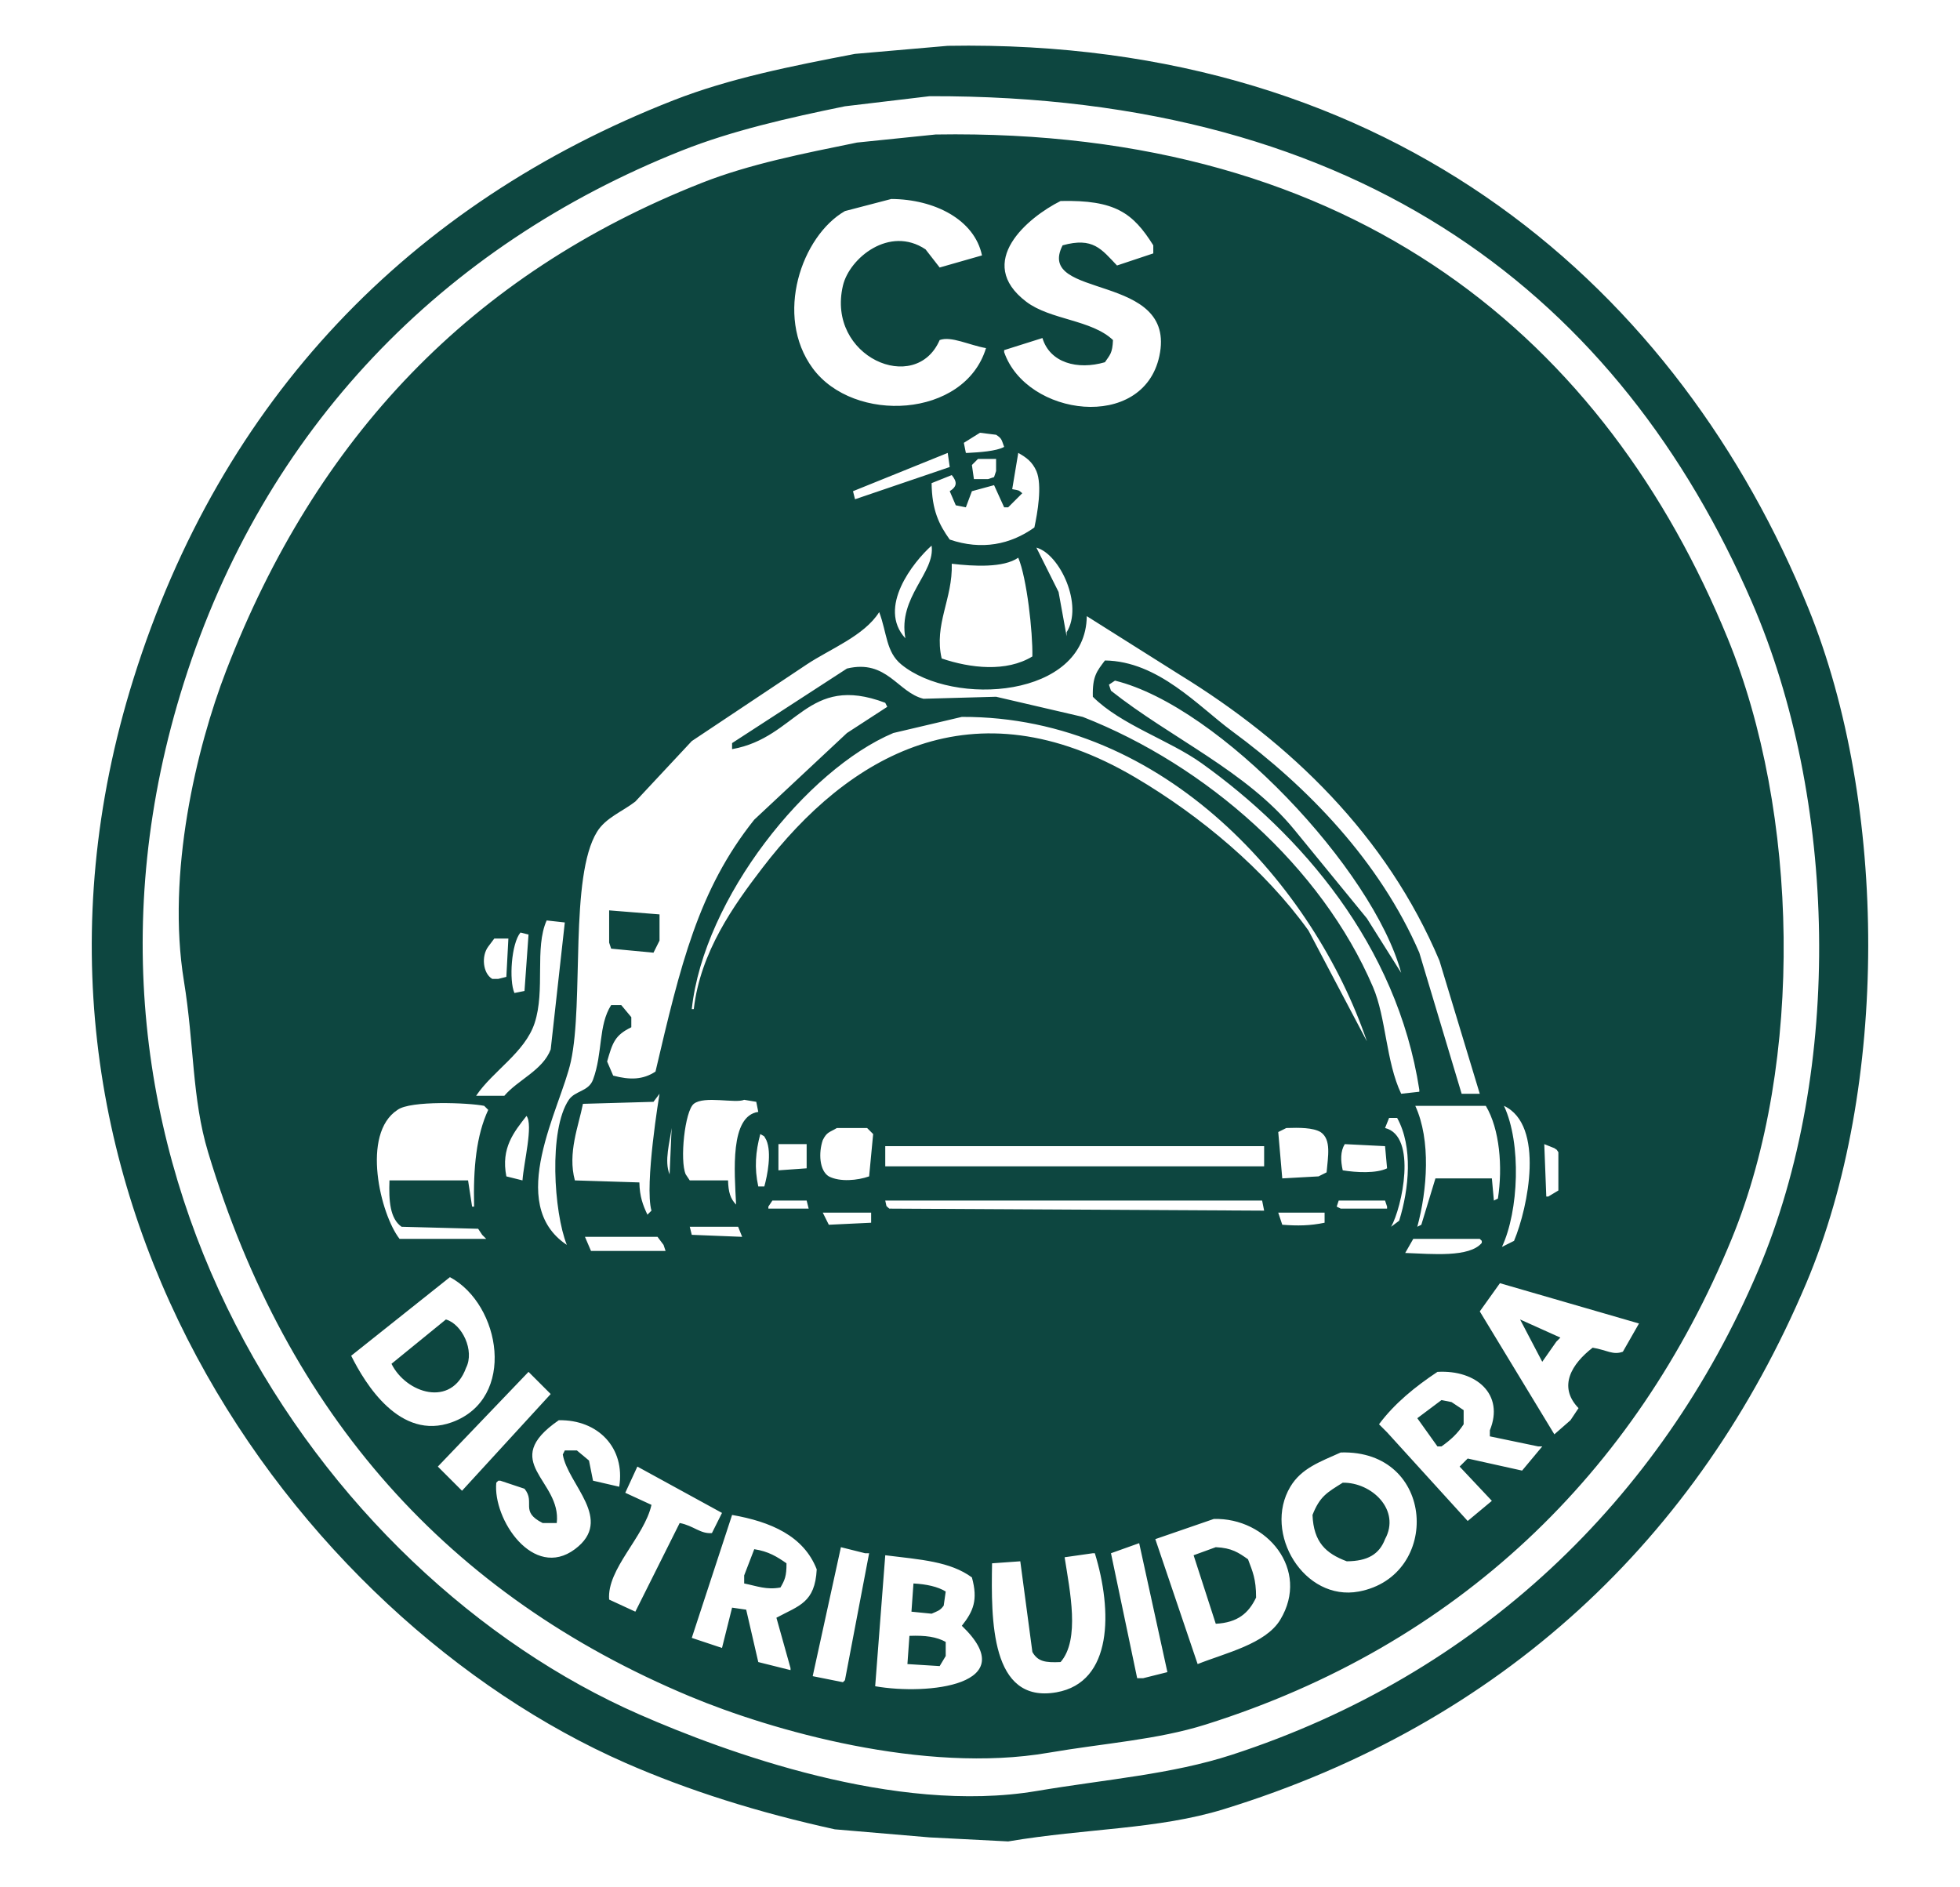 <svg xmlns="http://www.w3.org/2000/svg" width="2152" height="2072" viewBox="0 0 2152 2072">
  <defs>
    <style>
      .cls-1 {
        fill: #0d4640;
        fill-rule: evenodd;
      }
    </style>
  </defs>
  <path id="Preenchimento_de_Cor_1" data-name="Preenchimento de Cor 1" class="cls-1" d="M1040.56,50.312C1534.72,41.7,1844.79,321.7,1985.42,667.677c87.73,215.862,88.51,526.7-2.22,741.283-118.57,280.43-334.32,483.52-639.49,577.53-72.83,22.44-150.77,20.89-236.77,35.41q-43.14-2.22-86.29-4.43l-104-8.85c-84.107-18.47-160.658-42.53-230.129-73.02C325.549,1777.13-27.629,1301.12,146.6,745.124,242.683,438.5,450.012,223.383,739.623,110.057c61.25-23.967,128.751-37.392,199.15-50.894Zm-19.91,55.319L927.709,116.7c-62.344,12.753-124.323,26.849-179.234,48.681C485.734,269.839,290.132,470.993,201.919,749.549,36.59,1271.62,351.571,1728.95,702.006,1882.49c94.621,41.46,281.279,110.1,435.914,84.09,77.68-13.07,148.24-18.24,214.64-39.83,270.14-87.86,470.55-279.83,577.54-531.07,94.58-222.11,86.72-519.356-6.64-734.642C1779.53,329.143,1498.73,104.136,1020.65,105.631Zm6.63,42.043c464.4-7.573,736.66,228.56,869.63,553.194,77.93,190.266,84.41,464.462,4.42,659.412-105.65,257.49-301.39,446.35-577.53,533.27-53.67,16.9-111.65,20.49-172.6,30.98-136.48,23.5-303.927-24.36-393.874-61.95-264.788-110.69-441.851-309.01-528.854-597.45-17.835-59.13-15.141-118.07-26.553-188.09-19.206-117.844,13.6-255.669,46.468-340.767C347.01,480.937,517,300.773,770.6,200.781c52.213-20.587,111.5-32.244,170.384-44.256ZM978.6,218.483L927.709,231.76c-47.454,27.246-77.9,114.829-35.4,172.6,44.987,61.157,166.775,54.965,190.295-22.128-18.78-3.323-38.28-13.5-50.89-8.851-26.52,61.073-124.555,18.394-106.213-59.745,7.11-30.288,51.155-66.26,90.723-39.83q7.74,9.957,15.49,19.915l46.47-13.276C1070.01,241.172,1026.15,218.757,978.6,218.483ZM1164.48,220.7c-35.71,17.809-94.99,67.118-37.62,110.639,26.39,20.018,71.5,19.565,95.15,42.042-0.57,14.455-3.34,16.225-8.85,24.341-30.29,8.836-60.47.548-68.6-26.553l-42.04,13.276v2.213c24.53,70.7,152.49,87.41,170.38,4.426,20.09-93.166-136.98-61.28-106.21-121.7,33.37-9.315,42.59,4.148,59.74,22.128q19.92-6.638,39.83-13.277v-8.851C1243.99,233.861,1224.44,219.352,1164.48,220.7Zm-88.51,254.469q-8.85,5.532-17.71,11.064l2.22,11.064h2.21c12.08-.621,31.62-1.857,39.83-6.639-2.9-7.582-2.25-9.1-8.85-13.276Zm-35.41,22.128q-51.99,21.019-104,42.043,1.106,4.425,2.212,8.851,52-17.7,104-35.4Q1041.675,505.039,1040.56,497.293Zm77.45,0q-3.315,19.913-6.64,39.83c8.04,1.424,6.7.892,11.06,4.425q-7.74,7.745-15.49,15.49h-4.42L1091.45,532.7q-12.165,3.319-24.34,6.639l-6.63,17.7-11.07-2.213q-3.315-7.745-6.64-15.489c8.37-5.3,8.18-10.33,2.22-17.7q-11.07,4.425-22.13,8.851c0.35,29.429,7.98,45.349,19.91,61.958,35.09,11.98,66.74,5.478,92.94-13.277,3.32-15.52,8.86-46.443,2.21-61.957C1133.46,507.219,1127.2,502.447,1118.01,497.293Zm-44.26,6.638q-3.315,3.32-6.64,6.638l2.22,15.49h15.49l6.63-2.213,2.22-6.638V503.931h-19.92Zm-50.89,95.149c-20.2,18.059-59.87,68.026-28.767,101.788C985.675,655.333,1027.05,629.11,1022.86,599.08Zm115.06,2.213q12.18,24.339,24.34,48.681,4.425,24.339,8.85,48.681V694.23C1189.72,664.538,1163.8,608.393,1137.92,601.293Zm-19.91,11.064c-16.27,11.3-48.84,9.461-73.02,6.638,1.21,38.554-19.77,66.468-11.07,104,31.52,10.709,71,15.233,99.58-2.213C1134.01,693.977,1127.44,634.858,1118.01,612.357ZM965.327,672.1c-16.518,26.145-53.915,40.387-79.66,57.532L759.538,813.72,697.581,880.1c-14.161,11.008-32.522,17.759-42.043,33.192-30.485,49.414-14.348,186.345-28.766,252.255-11.206,51.23-72.339,156.11-4.426,201.36-14.254-35.63-20.191-126.32,2.213-159.32,6.845-10.08,21.705-9.02,26.553-22.12,10.871-29.38,5.64-59.53,19.915-81.88h11.064q5.532,6.645,11.064,13.28v11.06c-17.915,8.77-20.56,16.6-26.553,37.62q3.318,7.74,6.638,15.49c18.435,4.91,32.651,4.62,46.468-4.43,27.322-116.55,46.946-199.625,108.427-276.592l101.787-95.149q22.126-14.382,44.256-28.766-1.107-2.212-2.213-4.426c-86.162-32.547-96.386,38.248-168.171,50.894v-6.638L929.922,734.06c43.942-10.514,55.549,26.251,84.088,33.191l79.66-2.212q47.565,11.063,95.15,22.127c135.71,53.181,262.01,164.253,318.64,296.514,14.54,33.97,14.18,81.9,30.98,117.28l19.91-2.22v-2.21c-24.6-159.38-130.4-280.822-238.98-358.47-35.85-25.636-88.37-41.977-119.49-73.021-0.59-22.656,4.49-28.058,13.28-39.83,58.66,0.751,102.72,50.455,139.4,77.447,83.42,61.379,162.48,143.249,205.79,243.4q23.235,77.445,46.47,154.9h19.91q-22.125-73.02-44.25-146.05c-57.99-137.546-163.86-239.5-285.45-314.212q-50.9-32.082-101.79-64.17c-0.98,89.987-146.36,99.831-203.573,53.106C972.705,715.783,974,695.22,965.327,672.1Zm258.893,75.234q-3.315,2.213-6.64,4.426l2.22,6.638c65.68,52.065,148.55,88.071,201.36,152.682q39.825,48.677,79.66,97.358,18.81,29.88,37.62,59.75C1507.67,954.733,1339.29,775.622,1224.22,747.336Zm-168.17,39.83-75.234,17.7C886.259,844.7,772.775,985.793,759.538,1108.02h2.213C769,1044.98,805.8,993.892,836.986,953.125c94.2-123.144,231.174-204.6,409.364-99.575,71.83,42.337,142.55,101.656,190.3,168.17q32.085,60.84,64.17,121.7C1443.32,974.444,1279.49,786.242,1056.05,787.166ZM668.815,999.593q27.657,2.216,55.319,4.427v28.76q-3.319,6.645-6.638,13.28-23.232-2.2-46.469-4.42-1.106-3.33-2.212-6.64V999.593Zm-68.6,11.067c-13.548,30.11-1.27,76.66-13.277,112.85-10.728,32.34-46.042,52.58-64.171,79.66H553.75c14.829-17.49,42.169-27.92,50.894-50.9q7.745-69.69,15.49-139.4Q610.177,1011.76,600.219,1010.66Zm-28.766,13.27c-10.029,12.04-12.714,52.48-6.639,66.39l11.064-2.22q2.212-30.975,4.426-61.95Zm-28.767,6.64-6.638,8.85c-7.778,10.37-5.85,29.44,4.426,35.41h6.638l8.851-2.22q1.107-21.015,2.213-42.04h-15.49Zm214.64,79.66v0Zm-33.192,90.73-6.638,8.85q-38.72,1.1-77.447,2.21c-4.689,24.11-17.05,53.83-8.852,84.08l70.809,2.22c0.312,15.54,3.918,25,8.851,35.4,1.475-1.47,2.951-2.95,4.426-4.42C707.4,1301.33,724.134,1200.96,724.134,1200.96Zm92.937,6.63c-9.537,4.24-43.878-4.74-55.32,4.43-9.835,7.88-15.593,62.31-8.851,77.45l4.426,6.63h42.042c0.37,12.81,2.5,20.1,8.852,26.56-1.847-36.42-6.983-97.31,24.34-101.79q-1.105-5.535-2.213-11.06ZM427.622,1296.1h86.3q2.212,14.385,4.426,28.77h2.213c-1.079-42.77,2.5-78.28,15.489-106.21-1.475-1.48-2.95-2.95-4.425-4.43-16.614-3.41-81.078-6.06-95.15,4.43-40.325,26.2-18.744,114.84,2.213,141.62h95.149q-2.213-2.22-4.425-4.43c-1.475-2.21-2.951-4.43-4.426-6.64q-42.038-1.11-84.085-2.21C428.186,1338.09,426.774,1318.45,427.622,1296.1Zm1210.388-2.21q1.11,12.165,2.21,24.34c1.48-.73,2.95-1.47,4.43-2.21,5.36-34.55,2.02-76.2-13.28-101.79h-77.44c17.34,37.81,13.13,92.41,2.21,132.77,1.47-.74,2.95-1.48,4.42-2.21q7.755-25.455,15.49-50.9h61.96Zm13.28-79.66c19.32,41.38,16.23,115.57-2.22,154.9q6.645-3.33,13.28-6.64C1677.72,1325.93,1696.28,1235.36,1651.29,1214.23Zm-1073.2,11.07c-13.6,17.48-28.323,35.05-22.128,66.38q8.85,2.205,17.7,4.42C575.134,1276.03,585.645,1235.17,578.091,1225.3Zm947.069,2.21q-2.22,5.535-4.43,11.06c35.75,8.84,18.5,87.61,6.64,108.43q4.425-3.315,8.85-6.64c10.87-34.85,15.39-81.07-2.21-112.85h-8.85Zm-787.749,11.06c-1.872,15.03-8.37,36.31-2.213,50.9Q736.3,1264.015,737.411,1238.57Zm181.447,0c-8.3,5.02-10.887,4.13-15.489,13.28-4.766,13.96-3.754,33.51,6.638,39.83,12.259,6.38,31.587,4.49,44.256,0l4.425-46.47q-3.318-3.315-6.638-6.64H918.858Zm493.452,0q-4.425,2.22-8.85,4.43,2.2,25.44,4.42,50.89,19.92-1.11,39.83-2.21,4.425-2.22,8.85-4.43c1.4-17.09,5.55-36.09-6.64-44.25C1441.43,1238.08,1426.71,1238.1,1412.31,1238.57Zm-577.537,6.64c-5.149,19.27-6.715,37.12-2.213,57.53H839.2c3.264-11.71,8.346-36.95,2.213-50.89C837.871,1245.88,840.66,1248.8,834.773,1245.21Zm19.915,11.06v28.77q15.488-1.11,30.979-2.21v-26.56H854.688Zm533.282,2.22h-416v22.13H1387.97v-22.13Zm88.51-2.22c-4.86,7.89-4.63,18.08-2.21,28.77,15.02,2.44,36.81,3.58,48.68-2.21q-1.11-12.165-2.22-24.34Zm219.06,0,2.22,57.54h2.21q5.535-3.33,11.06-6.64v-42.04c-3.08-4.26-.22-1.33-4.42-4.43Q1701.075,1258.495,1695.54,1256.27Zm-847.49,61.96q-2.214,3.33-4.426,6.64v2.21h44.255q-1.106-4.425-2.212-8.85H848.05Zm123.915,0c2.018,8.08-.084,4.53,4.426,8.85l411.579,2.22-2.22-11.07H971.965Zm497.875,0q-1.11,3.33-2.21,6.64c1.47,0.74,2.95,1.48,4.42,2.21h50.9v-2.21q-1.11-3.315-2.22-6.64h-50.89Zm-513.364,13.28H903.369q3.318,6.63,6.638,13.28l46.469-2.22v-11.06Zm497.874,0h-50.89q2.2,6.63,4.42,13.28c16.94,1.3,30.44,1.12,46.47-2.22v-11.06ZM757.326,1347q1.105,4.425,2.212,8.85,27.657,1.11,55.32,2.21-2.212-5.52-4.426-11.06H757.326Zm-115.065,11.06q3.32,7.755,6.639,15.49h81.872q-1.106-3.315-2.212-6.64l-6.639-8.85h-79.66Zm909.449,2.22-8.85,15.48c29.81,1.12,70.57,5.15,84.09-11.06v-2.21c-0.74-.74-1.48-1.48-2.22-2.21h-73.02Zm-1057.7,42.04q-54.207,43.14-108.426,86.3c15.361,30.87,53.627,93.74,110.639,73.02C567.668,1535.67,549.85,1432.15,494.005,1402.32Zm1152.855,6.64q-11.055,15.48-22.13,30.98,40.935,67.47,81.88,134.97l17.7-15.48q4.425-6.645,8.85-13.28c-22.93-23.74-7.45-48.61,15.49-66.38,15.64,2.58,22.37,8.48,33.19,4.42q8.85-15.48,17.7-30.98ZM489.58,1448.79c17.869,5.1,31.741,34.31,22.128,53.1-16.043,44.22-65.935,27.87-81.873-4.42Q459.7,1473.125,489.58,1448.79Zm1179.41,0q22.125,9.945,44.25,19.91c-1.47,1.48-2.95,2.95-4.42,4.43q-7.74,11.055-15.49,22.12ZM580.3,1506.32q-49.783,51.99-99.575,104l26.553,26.55,97.362-106.21Q592.474,1518.5,580.3,1506.32Zm997.966,0c-24.3,16.16-47.01,34.49-64.17,57.53l8.85,8.85,88.51,97.36q13.275-11.055,26.55-22.12l-35.4-37.62,8.85-8.85q29.865,6.63,59.74,13.27,11.07-13.275,22.13-26.55h-4.43q-26.55-5.535-53.1-11.06v-6.64C1651.94,1531.11,1621.08,1503.9,1578.27,1506.32Zm4.42,30.98q5.535,1.1,11.06,2.21,6.645,4.425,13.28,8.85v15.49c-6.6,10.3-14.5,17.39-24.34,24.34h-4.42q-11.07-15.48-22.13-30.98Q1569.415,1547.25,1582.69,1537.3ZM613.5,1559.43c-66.878,46.11,3.327,65.56-2.213,112.85H595.793c-25.515-12.82-7.529-22.5-19.915-37.62l-26.553-8.85h-2.213c-0.738.74-1.475,1.47-2.213,2.21-3.91,40.15,40.657,107.03,86.3,73.02,43.681-32.54-7.877-70.98-13.276-104,0.737-1.47,1.475-2.95,2.213-4.42H633.41q6.638,5.52,13.277,11.06,2.212,11.07,4.425,22.13,14.382,3.315,28.767,6.64C686.693,1589.85,656.731,1558.62,613.5,1559.43Zm858.555,35.4c-22.73,10.25-43.19,17.31-55.32,37.62-30.39,50.87,15.2,126.33,75.24,115.06C1582.71,1730.48,1576.41,1591.64,1472.05,1594.83Zm-772.256,15.49q-6.639,14.385-13.277,28.77,14.382,6.63,28.766,13.27c-7.795,35.22-49.166,70.42-46.468,104q14.38,6.645,28.766,13.28,24.337-48.675,48.681-97.36c15.38,2.96,22.6,12.15,35.4,11.06q5.532-11.055,11.064-22.13Q746.266,1635.77,699.794,1610.32Zm774.476,17.7c32.13-.45,63.81,30.2,46.46,61.96-6.36,16.66-19.15,24.19-42.04,24.34-22.81-8.56-36.38-20.77-37.62-50.89C1449.18,1642.94,1456.92,1638.89,1474.27,1628.02Zm-670.476,35.41q-22.125,67.47-44.256,134.98,16.594,5.52,33.192,11.06,5.532-22.125,11.064-44.26l15.489,2.22q6.639,28.755,13.277,57.53l35.4,8.85v-2.21q-7.743-27.66-15.489-55.32c24.953-13.38,42.357-16.47,44.256-53.11C882.405,1686.29,845.95,1670.79,803.794,1663.43Zm528.856,4.42q-32.085,11.07-64.17,22.13,23.22,68.6,46.47,137.19c30.44-12.16,74.64-22.04,90.72-48.68C1438.85,1723.5,1390.62,1666.05,1332.65,1667.85Zm-81.88,26.55q-15.48,5.535-30.97,11.07,14.37,68.58,28.76,137.19h6.64q13.275-3.315,26.55-6.64Q1266.27,1765.22,1250.77,1694.4Zm-327.486,4.43-30.979,141.62q16.595,3.315,33.192,6.64l2.212-2.22q13.277-69.69,26.554-139.4h-4.426Q936.562,1702.155,923.284,1698.83Zm411.576,0c17.65,0.78,25.07,6.04,35.4,13.28,4.97,13.38,8.9,21.32,8.86,42.04-8.22,17.18-20.2,27.48-44.26,28.77q-12.165-37.62-24.34-75.24Q1322.685,1703.255,1334.86,1698.83Zm-506.725,2.21c15.664,2.36,25.1,8.32,35.4,15.49,0.108,14.23-2,18.61-6.638,26.56-15.315,2.82-25.358-1.49-39.83-4.43v-8.85Q822.6,1715.425,828.135,1701.04Zm261.105,15.49c-1.04,61.53-1.99,154.57,70.81,141.62,61.86-11,61.46-89.54,42.04-152.68h-2.21q-15.48,2.205-30.98,4.42c5.76,37.19,17.16,90.28-4.42,115.07-17.02.81-25.07-.66-30.98-11.07q-6.645-49.77-13.28-99.57Q1104.74,1715.43,1089.24,1716.53Zm-117.275-8.85q-5.532,71.91-11.064,143.83c57.389,10.07,163.289-1.09,95.149-66.38,12.46-15.79,17.99-28.12,11.06-53.11C1043.13,1714.45,1011.07,1712.5,971.965,1707.68Zm28.765,61.96q1.11-15.5,2.21-30.98c14.18,0.77,26.71,3.46,35.41,8.85q-1.11,7.74-2.21,15.49c-4.15,5.65-6.57,5.82-13.28,8.85Q1011.79,1770.74,1000.73,1769.64Zm-2.212,26.55c17.752-.67,29.692,1.08,39.832,6.64v15.49q-3.315,5.535-6.64,11.06-17.7-1.1-35.405-2.21Q997.412,1811.69,998.518,1796.19Z"/>
</svg>
